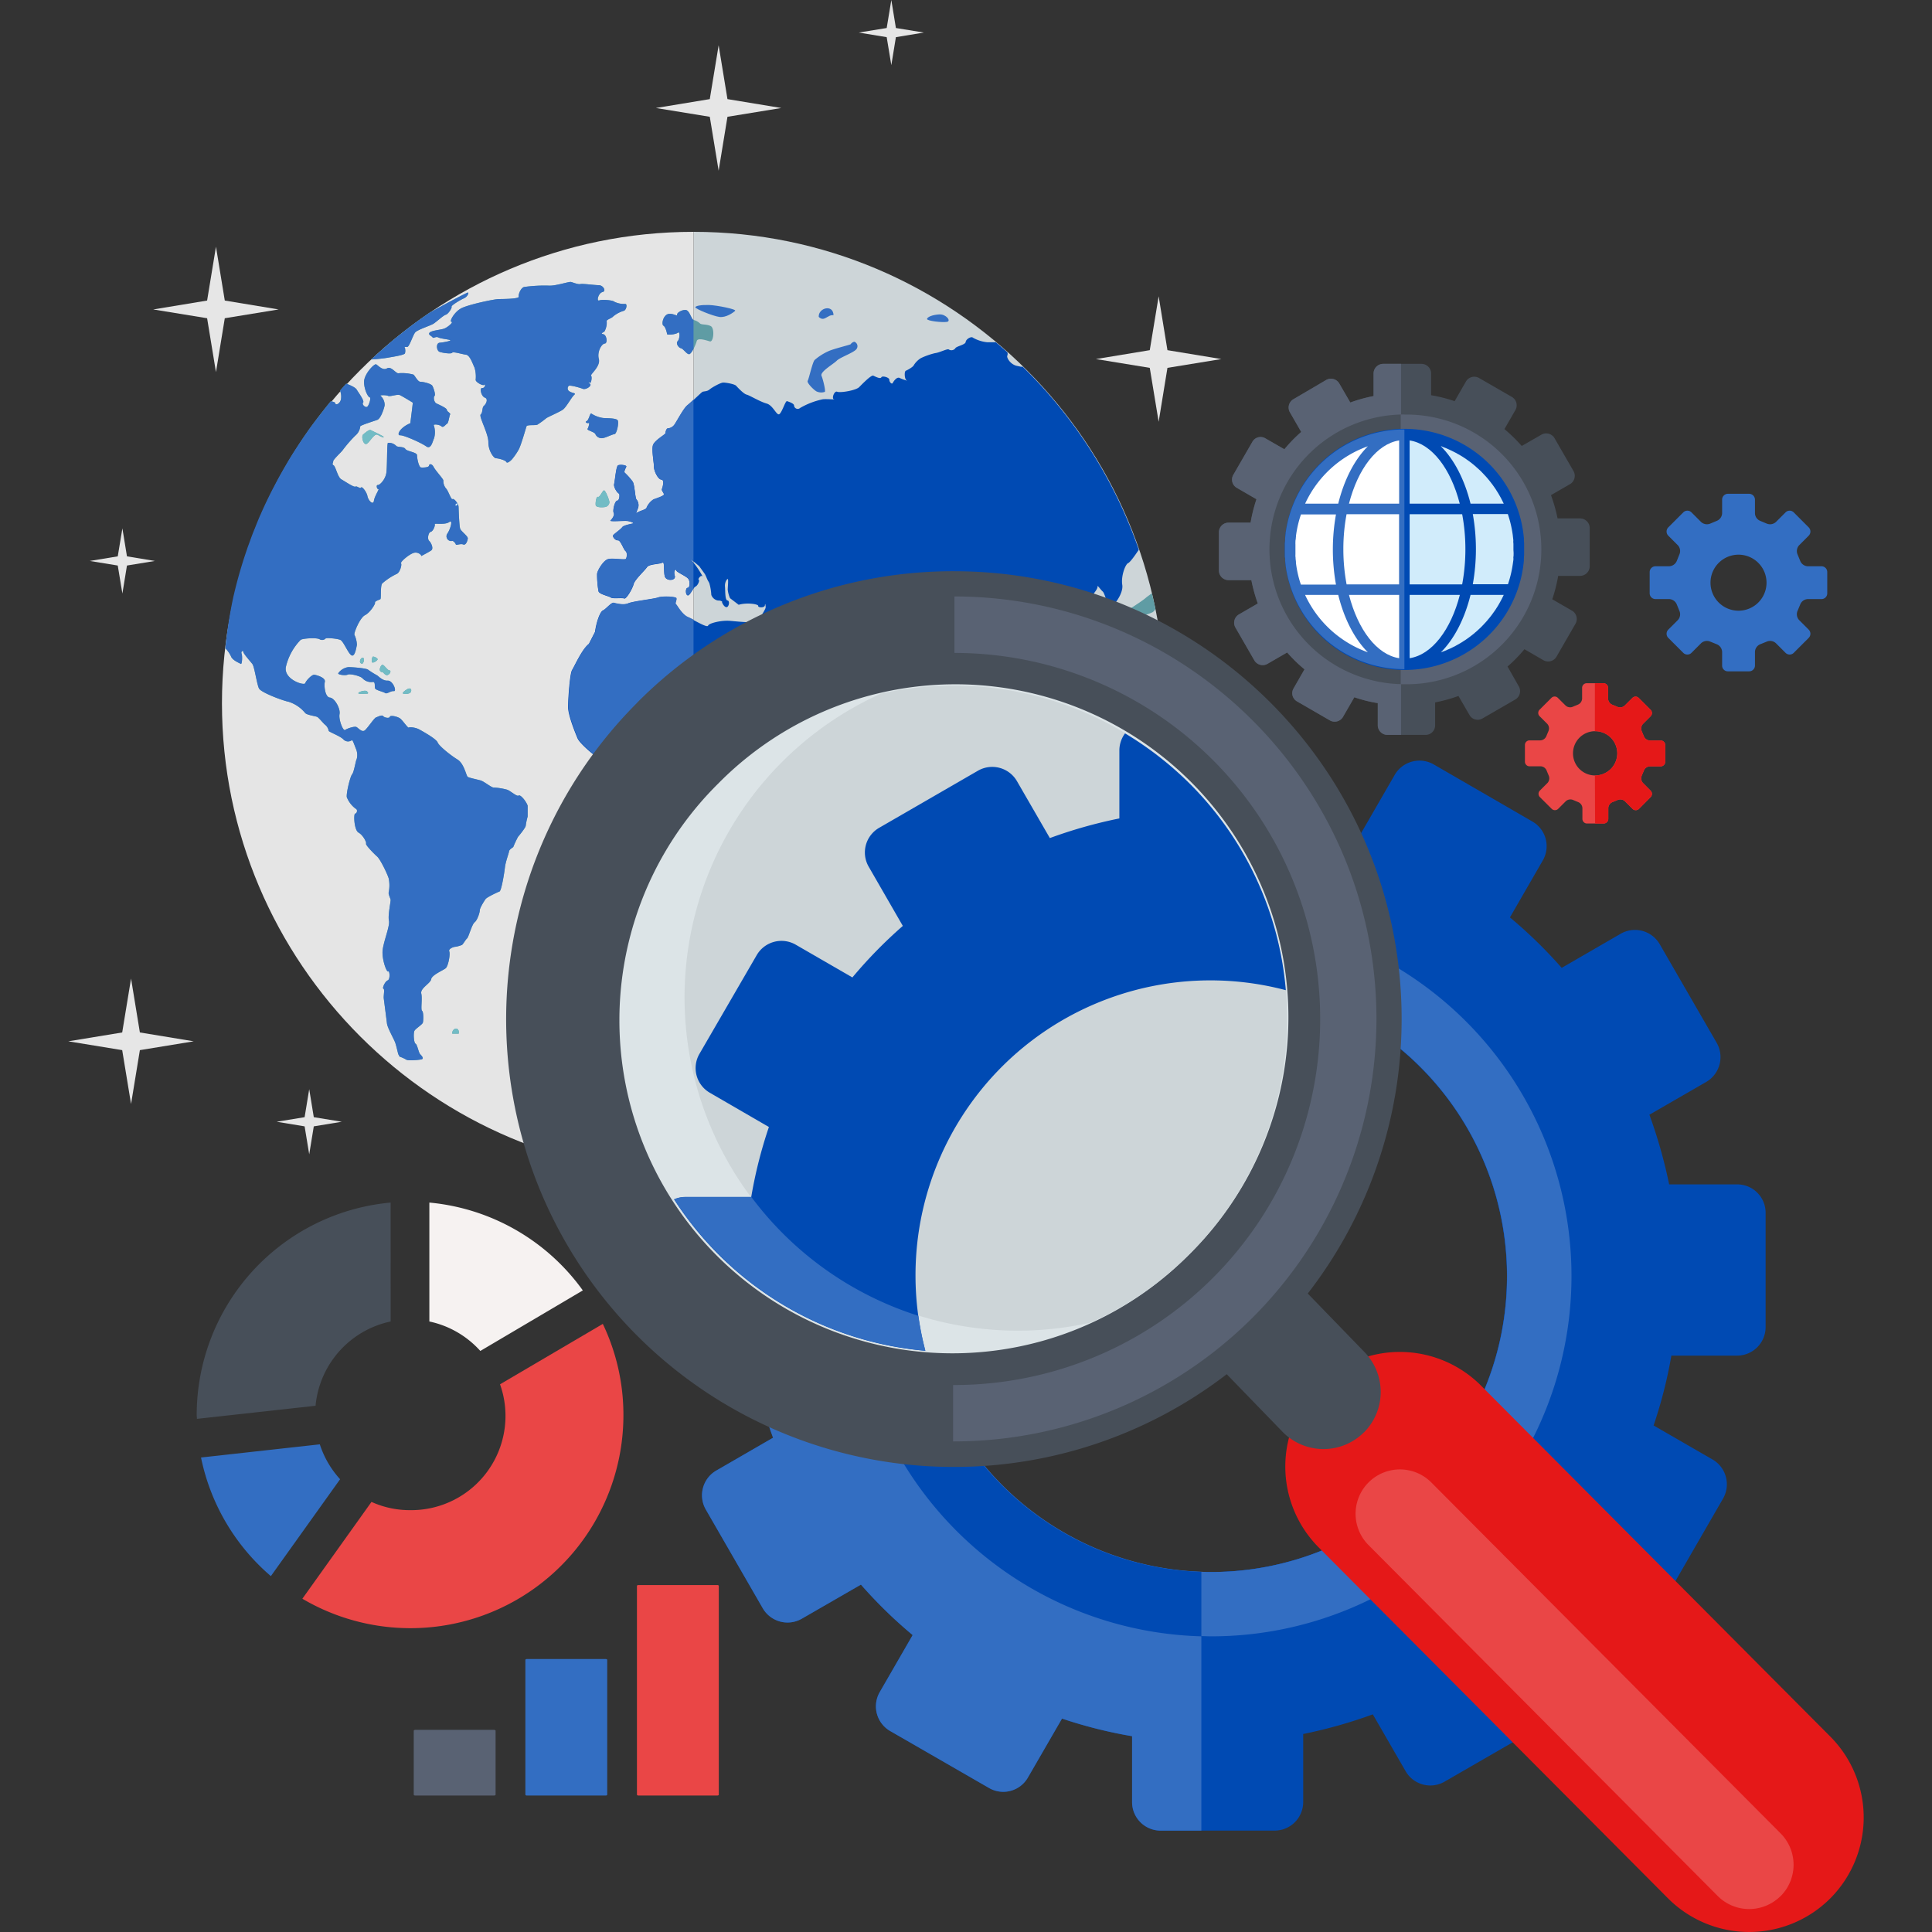 <svg xmlns="http://www.w3.org/2000/svg" viewBox="0 0 600 600"><rect x="0" y="0" width="600" height="600" fill="#333333" stroke="none"/><defs><style>.cls-1{fill:#cdd5d8;}.cls-2{fill:#e5e5e5;}.cls-3{fill:#5f9ca4;}.cls-4{fill:#004ab3;}.cls-5{fill:#336ec2;}.cls-6{fill:#72bcc5;}.cls-7{fill:#d1ecfb;}.cls-8{fill:#e6e6e6;}.cls-9{fill:#e51818;}.cls-10{fill:#ea4646;}.cls-11{fill:#474f59;}.cls-12{fill:#dce4e7;}.cls-13{fill:#596273;}.cls-14{fill:#fff;}.cls-15{fill:#f6f2f1;}</style></defs><g id="_04" data-name="04"><path class="cls-1" d="M215.38,364.84c80.72,0,146.4-65.68,146.4-146.43S296.1,72,215.38,72"/><path class="cls-2" d="M215.38,72c-80.74,0-146.45,65.7-146.45,146.4s65.71,146.43,146.45,146.43"/><path class="cls-3" d="M355.44,258.23c-1.93,0-4.44.95-4.46,1.6s-2.71,1.86-3.59,2.22-2.57,3.07-3,3.95-2.53.64-3.34,1-2.44,1.69-2.47,2.48-.45.72-1-.2l-1.06,1.11-1.25,1.39c-.72,2.26-3.09,5.09-3.92,5.34s-.95,4.17-.95,5.76a7.46,7.46,0,0,0,1.38,4.38l.15,1.26.3,2.51a4.5,4.5,0,0,0,1.46,4c.41.34,4.05-.66,5.43-1a7.18,7.18,0,0,0,2-.79,145.16,145.16,0,0,0,15.09-35A3.64,3.64,0,0,0,355.44,258.23Z"/><path class="cls-3" d="M113.68,262c-.2.42,2.42,3.1,3.44,4s3.15,5.34,3.59,6.78a10.75,10.75,0,0,1,0,4.36c-.14.55.5,1.77.6,2.26s-.9,4.83-.52,6.55-2,7.16-2,9.83,1.27,6.18,1.76,5.91.68,2.47-.15,2.78-1.77,2.46-1.32,2.58,0,2.21.1,3,.83,6.44,1,7.82,2.14,4.77,2.55,5.92.84,3.34,1,3.66a5.18,5.18,0,0,0,.39.7,12,12,0,0,1,2.08.95c.49.36,3.61.11,4.63-.09s.1-1.15-.37-1.65-.87-3-1.41-3.23-.75-3.41-.29-4.09,2.34-1.83,2.55-2.42.26-3.32-.23-3.7.14-3.71-.25-5.36,2.87-3.16,3.08-4.47,3.7-2.73,4.5-3.39,1.48-4.4,1.12-5.21,1.29-1.47,2-1.47a10,10,0,0,0,1.88-.54c.27,0,1.18-1.68,1.65-2.06s1.48-4.34,2.34-5,1.61-3.05,1.61-3.75,1.33-2.8,1.77-3.43,3.73-2.15,4.33-2.37,1.47-5.52,1.69-7.42,1.22-4.44,1.29-5.05,1.12-1.15,1.31-1.36a31.84,31.84,0,0,1,1.49-3.18c.5-.55,2.33-2.85,2.37-3.37a20.78,20.78,0,0,1,.61-2.93v-1.29l0-2.06c-.58-1.6-2.34-3.56-2.81-3.14s-2.47-1.4-3.5-1.8a19.58,19.58,0,0,0-4.3-.7c-.65,0-2.91-1.86-3.93-2.17s-3.59-.82-4.07-1.13-1.1-4.13-3.19-5.4-5.74-4.2-6.15-5.29-4.4-3.31-5.63-4-3.12-.86-3.34-.62-1.79-2.07-2.58-2.75-3.18-1.19-3.3-.61-1.69.3-2.07-.2-1.61.2-2.2.39-2.57,3.23-3.47,4-2-.68-2.62-1-2.89.45-3.53.9-2.06-3.23-1.73-4.92-1.51-5-3-5.13-1.86-3.59-1.57-4.9-2.58-2.1-3.28-2.19-2.51,1.74-2.81,2.62-6.79-1.2-6-5.09a17.77,17.77,0,0,1,4.58-8.37c.77-.48,4.94-.73,5.86-.2a1.52,1.52,0,0,0,1.91-.23c.15-.25,3.55,0,4.56.45s2.47,4.34,3.51,4.81,1.45-2.52,1.63-3.25a7.94,7.94,0,0,0-.77-3.14c-.25-.52,1.68-5.29,3.28-6.1s3.26-3.46,3.12-3.9,1.27-.86,1.63-1.05-.05-4,.58-4.88a19.29,19.29,0,0,1,4.55-3c.94-.38,1.65-2.82,1.32-3.25s2.43-2.78,3.88-3.25,2.69.83,2.33,1c.29-.15,2.28-1.19,3.14-1.76s0-2.43-.63-3-.25-2.62.51-2.8,1.44-2,1.23-2.37,3.19.29,4.49-.65.35,2.3-.6,3.61a1.48,1.48,0,0,0,1.31,2.28c.6-.25,1.25.7,1.36,1.06s1.44-.36,2.28,0,1.36-1.17,1.43-1.87-2.05-2.19-2.36-3-.47-5.83-.51-6.84-1.43-2.67-1.87-2.38-1.34-2.64-2-3.27a3.67,3.67,0,0,1-.85-2.51c0-.48-2.39-3-3-4.17s-1.41-1-1.46-.44-1.74.63-2.45.57-1.26-2.75-1.26-3.77-3.15-1.18-3.65-2-2.56-.43-2.88-1a3.22,3.22,0,0,0-2.5-.88c-.38.2-.19,7.5-.53,9.46s-2,3.68-2.63,3.64-.24,1.4.18,1.26-1.18,2.15-1.39,3.64-1.74-.07-2-1.43-1.71-3.18-2-2.7-1.29-.57-1.74-.28-3.25-1.62-4.38-2.26-1.76-4-2.4-4.35-.11-.73-.13-1.24,2.2-2.56,2.86-3.35a41.3,41.3,0,0,1,4-4.63,4.24,4.24,0,0,0,1.54-2.83c-.17-.31,4.11-1.64,5.27-2.05s2.16-3.63,2.32-4.56a3.84,3.84,0,0,0-1.26-2.91c-.55-.23,1.61-.33,2.32,0s2.92-.66,3.8-.18,2.62,1.49,3.89,2.3l-.28,2.37-.5,4c-3.38,1.41-4.33,3.82-3.17,3.75s6.57,2.35,8.1,3.44,2-1.59,2.43-2.47a6.66,6.66,0,0,0-.05-4c-.37-.52,1.75-.34,2.34.25s1.31-.59,1.76-.81.69-2.4.94-2.85-1-.9-1-1.45-2.46-1.62-3.24-2-1-2-.59-2.33-.28-2.41-.66-3.12-2.9-1.28-3.74-1.28-1.72-2-2.2-2.24a13.47,13.47,0,0,0-4.54-.41c-.8.25-2.27-2.3-3.62-1.51s-2.76-.91-3.36-1.24-3.79,3.07-3.77,5.46,1.24,4.7,1.74,4.77-.11,2.23-.66,2.84-1.89-.65-1.38-1.19-1.38-3-2-4.07c-.46-.72-2.11-1.38-3.22-1.83-.66.7-1.3,1.43-1.93,2.17a5.08,5.08,0,0,1,.25,2.85c-.46,1.46-1.68,1.69-1.76,1.06,0-.29-.64-.5-1.38-.59A145.75,145.75,0,0,0,70,201.34a9.4,9.4,0,0,1,1.71,2.43c.41,1.29,2.63,2.13,3.06,2.4s.55-2.46.26-3.17.54-1.13.52-.6,2.11,2.91,2.8,3.77,1.43,6.43,2.1,7.66,7.11,3.68,9.18,4.11a11,11,0,0,1,5.1,3.43c.41.66,3.16,1,3.75,1.26s2,2.15,2.6,2.54a3.25,3.25,0,0,1,1,1.8c0,.3,3.66,1.67,4.54,2.64a2,2,0,0,0,2.6.3c.29-.41,1,1.94,1.38,2.76a5,5,0,0,1,.17,3.11c-.29.31-.81,4-1.42,4.69s-1.89,6.06-1.64,7.12a8.34,8.34,0,0,0,2.73,3.55c.74.31.42,1.44-.14,1.54s-.32,5.14,1.05,5.89S113.89,261.57,113.68,262Z"/><path class="cls-3" d="M130.92,172.78h0S130.87,172.81,130.92,172.78Z"/><path class="cls-3" d="M120.91,111c1.75-.29,4.66-.78,4.85-1.26a2.93,2.93,0,0,0-.15-2c.29,0,.61,0,.86,0,.65,0,1.76-3.64,2.46-4.49s4.72-2.11,5.67-2.7,3.05-2.59,3.84-2.81,2-2.13,1.8-2.49,2.71-2.12,3.83-2.6,1.64-1.76,1.23-1.8c-.25,0-6.38,3.16-12,6.34a150,150,0,0,0-18,14.45C117.06,111.55,119.76,111.24,120.91,111Z"/><path class="cls-4" d="M226.81,293.26c1.86-1.1,5.05-5.8,6.1-6.79s1.8-4.55,2-5.33a5.24,5.24,0,0,1,2.38-2.22c.61-.16,2.5-8.06,4.16-9.78s3.64-10.07,3.42-13.08,1.07-8.72,1.48-10.1a13,13,0,0,1,3.12-4.3,96,96,0,0,0,6-8.61c1.29-2.12,2.51-6.83,2.27-7.91s-3.06-1.87-3.58-1.33-3.15,1-4,1-2.79-4.51-4-5.44-2.29-6.12-3-7.09-2.62-3.46-3.21-4.05-.72-3.29-.86-4,1.17.48,1.4,1.58,3.32,5.49,4.29,7,3.48,6.21,4.12,7.7,6.27.73,8.1-.13,4.11-2.33,4.19-2.83,3-1.85,3.81-2.5,1.52-4,2.06-4.56-.44-3.8-1-4.75-3.52-1.73-4.12-1.35-1.85-2.17-2.31-3.1-2.67-2.08-2.91-2.73.61-1.65,1-1.88,4.46,2.67,5.65,4.11a30.56,30.56,0,0,1,2.76,4.54c.2.46,3.48.7,4.2.17a1.13,1.13,0,0,1,1.83.29l1-.16,3.57-.57c1.68,1.83,2.18,3.42,2.13,3.77a3.43,3.43,0,0,0,1.72,2c.69.19,1.19,2.51,1.41,3.08s2.25,4.09,2.66,5.55a35.9,35.9,0,0,0,2.56,5.1,12,12,0,0,1,.77,3.6,2.63,2.63,0,0,0,2.11,1.76c.8-.06,2.44-5.17,2.82-7.07s1.69-3.48,2.06-3.48.67-1.06.67-1.47,2.08-.36,2.26-.88.8-3.9,1.53-4.4a28.3,28.3,0,0,1,4.27-2.54c.91-.33,3.26,1.7,3.79,2.65a8.41,8.41,0,0,1,.79,3.72c-.2.39,1.23,2.47,2.5,2.45s1.63,1.58,1.64,2.16,1.72,2.24,2.05,3a6.18,6.18,0,0,1,0,3.23,12,12,0,0,0,.17,3.91c.23.74,4.08,4.63,5.52,5.8s2.11-2.39,1.37-3.52-3.23-3.71-3.82-4.47-.7-3.89-.48-4.77,2.2.48,3,1.11a6.14,6.14,0,0,1,1.93,2.51c0,.44,5.17-2.43,5.36-5.56s1.88-6.64,2.05-7.48-.5-2-.94-2,.77-2.39,2.22-2.34,4.91-3.84,5.74-5.36a11.82,11.82,0,0,1,2.66-3,28,28,0,0,0,1.55-5.31c.21-1.51-.85-3.87-1-4.63a15,15,0,0,0-1.7-3.12,6.83,6.83,0,0,1-.41-3.07c.19-.38,1.47-.81,1.63-1.15s1.63-1.94,1.52-2.65.92.91,1.61,1.5,1.42,4.31,2.25,4.72,4.27-4,3.83-6.78,1-6.44,1.82-6.75c.63-.25,2.23-2.53,3.32-4.16a146.57,146.57,0,0,0-36.05-56.83,4.7,4.7,0,0,1-.55,0l-1.27-.27c-2.09-.45-3.31-2.69-2.95-3.21a1.57,1.57,0,0,0,0-1q-1.77-1.59-3.59-3.12c-1,0-2,0-2.65,0a11.2,11.2,0,0,1-4.46-1.42c-.5-.5-2.15.42-2.25,1.33s-3,1.33-3.24,2a1.52,1.52,0,0,1-2,.34c-.3-.38-2.95,1-4.27,1.13a22,22,0,0,0-4.38,1.54,6.71,6.71,0,0,0-2.21,2.19c-.22.56-1.93,1.51-2.48,1.73s-.43,2.7.26,3-1.29-.3-2.17-.75-1.88,1-2.16,1.55-1.09-.29-1.06-1-2.18-1.34-2.48-.75-1.84-.2-2.48-.51-3.38,2.52-4.41,3.56-5.91,1.83-6.82,1.43-1.82,2.18-1,2.34-2-.14-3.49,0a23.84,23.84,0,0,0-7,2.68,1.14,1.14,0,0,1-1.91-.76c0-.62-1.68-1.18-2.18-1.34s-1.48,3.3-2.34,4-1.93-2.69-4-3.26-5.29-2.55-6.21-2.77-2.74-2.18-3.25-2.74-3.17-1-4-1-3.59,1.55-4.31,2.18-1.84.5-2.2.73-3.45,3.23-4.64,4.18-3.29,5-4,6a2.79,2.79,0,0,1-2.08,1.18c-.4,0-.73,1.11-.73,1.51s-3.53,2.24-3.9,3.84.35,5.29.35,6.6,1.29,3.91,2.29,3.93.47,2.23.21,2.85.63,1.26.58,1.78-2.49,1.24-3.24,1.55a5.79,5.79,0,0,0-2.16,2.62c-.13.57-2.49,1-3.27,1.72.2-.54.46-1.28.66-1.72a2.85,2.85,0,0,0-.53-2.66c-.38-.31-.54-4.56-1.15-5.49a20.35,20.35,0,0,0-2.45-2.76c-.38-.29.25-1.41.46-1.89s-2-.75-2.58-.38-.91,4.55-1.18,5.71,1.1,2.91,1.45,3,.26,2.16-.5,2.23-1.48,3.09-1.09,3.79-.56,2-1,2.36,3,.13,4.53.11,2.77.65,2.61.77-3,.53-3.49,1.21-2.42,2-2.79,2.46.63,1.68,1.45,1.61,1.73,2.83,2.36,3.34.4,2,.13,2.42-4.11-.29-5.54.09-3.29,3.41-3.42,4.56a28.88,28.88,0,0,0,.44,5.4c.18.92,3.2,1.49,3.82,1.94s3.53,0,4.14.3,2.55-2.94,2.93-4.43,3.48-4.25,4.14-5.28,4-.91,4.78-1.43.36,2.53.75,4.2,3.59,1.47,3.11-.11.33-2.26.46-1.67,3.21,1.8,3.79,2.68.41,2.78-.27,2.76-.72,2.08,0,2.31,1.68-2.38,2.45-2.74,1.39-2,1-2.12.65-1.56,1.1-1.09-1.64-3.14-2.95-4.44-.39-.73,2,1.3l1.69,2.35c.32.43.76,1.72,1.05,2.19l.39.7a16.3,16.3,0,0,1,.63,3.69,2.68,2.68,0,0,0,2.12,1.76c.8-.07,1.41.38,1.24.41s.54,1.6,1.33,1.64,1.14-2,.34-2.08-.67-3-.78-4.31.58-2.35.85-2.35,0,2.67,0,3.27a9,9,0,0,0,.72,2.68l.82.63,1.86,1.42c2.66-.79,6.21-.18,6.07.36s2,.68,2.08-.21.23,0,.23.64-1.74,3-2,4.06-6.42.37-9.07.14-6.51.7-6.81,1.49-4.4-1.81-6.28-2.6-3.37-3.68-3.75-4,.32-1.31.13-1.87-4.48-.69-5.71-.23-7.71,1.15-9.23,1.81-3.83,0-4.55-.16-2.43,2-3.28,2.35-2,3.36-2.45,6.64l-1.18,2.3-.74,1.45c-2.14,1.62-4.5,7-5.2,8.1s-1.24,8.88-1.24,11.5,2.29,8.16,2.93,9.69,4.6,4.9,5.92,5.74,5.6.88,7,.88a4.26,4.26,0,0,0,3.54-3L198,233l.94.08c.05,1.16,3.1,2.08,3.85,2.49s2.73.09,3.34-.07,1.27,5.19.83,6.76,1,7,1.49,8.64,2.31,6.13,2.5,7.75-1.09,7-1.29,8.84,2.32,7.11,3,8.91a30.13,30.13,0,0,1,1.21,6.6c0,.9,2.79,6.33,3.42,8.56S224.92,294.37,226.81,293.26Z"/><path class="cls-3" d="M347.5,226.79c.19.41,1.94-1,3-1.15s1.72-3,.89-3.21-1.86-2.39-2.46-2.64-1.76.92-1.71,1.78-1.91,1.23-2.3,1.92-.34,1.22.07,1.16S347.33,226.41,347.5,226.79Z"/><path class="cls-3" d="M345.35,242.17c.52-.18-.06-3-1.15-3.23s-4.15,3.69-3.57,5.94,1.22,2.13,1.54,1.63,2.12.31,2.65.5.53-.36,0-1.2S344.82,242.38,345.35,242.17Z"/><path class="cls-3" d="M339.36,239.44c.12-1,.32-4.11.48-4.72s-1.69-2.44-2.62-2.76-3.86,6.08-6,7.23-2.88,5-2.33,5.94,5,1.35,5.75,2.06,1.64-.12,2.09-.23.34-.41.15-.52,1.56-1.94,1.8-3.1S339.23,240.43,339.36,239.44Z"/><path class="cls-3" d="M327.33,250.12c-1.66-.66-3.62.34-3.76,1s6.38,1.7,8.56,2.29,3.52.79,3,.4S329,250.73,327.33,250.12Z"/><path class="cls-3" d="M340.61,207.53c.54-.75-.72-4.19-1.36-3.4s-.17,2.76,0,3.46S340.09,208.24,340.61,207.53Z"/><path class="cls-3" d="M344.57,214.86c.38-.88-.47-1.85-1.9-2.16s-1.2,4-.58,4.51S344.18,215.74,344.57,214.86Z"/><path class="cls-3" d="M351.94,241.27c1.7,1.17,5.47.63,5.59-1.65C355.85,238.52,351.79,238.69,351.94,241.27Z"/><path class="cls-3" d="M351,189a2.34,2.34,0,0,0-.87,2.26,1.37,1.37,0,0,0-.29,0c-.56,0-.64,2.24,0,2.62s2-1.74,2.75-2.26a4.06,4.06,0,0,1,2.48-.63c.22.16,1.54-.25,2.92-.88a2.61,2.61,0,0,0,.83-1c-.32-1.64-.72-3.25-1.1-4.85-.72.52-1.51,1.08-1.88,1.4C355.11,186.34,352,188.39,351,189Z"/><path class="cls-3" d="M312.32,234h0C312.05,233.77,312,233.74,312.32,234Z"/><path class="cls-3" d="M322.87,243.8a17.74,17.74,0,0,0-4.51-5.22l-.72-1.17-.75-1.27c-.69-1.4-2.79-2.48-3-2.92s-.85,1.23-1.57.75c.38.27,1.17.84,2.27,1.61,2,1.39,5.76,10.93,6.61,11.61S323.48,245.18,322.87,243.8Z"/><path class="cls-3" d="M292.64,228.4c-.53,1,2.8,3.36,3.07,2.84s-.43-3.18-1-3.77S293.18,227.31,292.64,228.4Z"/><path class="cls-3" d="M248.41,279.32c.13,1.13,2.42,2,3.09,1.86s2.54-3.62,2.8-4.61a23.75,23.75,0,0,0,.46-3.62,3.41,3.41,0,0,1,.57-1.78,6.08,6.08,0,0,0,.94-2.57c.25-1.31-1.39-7.32-1.44-8.36s-1.22.54-1.52,1.6-3.32,3.26-4,4.16-1.4,4-1.15,4.52a6.74,6.74,0,0,1-.55,3.2C247.33,274.29,248.29,278.19,248.41,279.32Z"/><path class="cls-3" d="M140.45,321h2C142.84,318.76,140.35,319.13,140.45,321Z"/><path class="cls-3" d="M194.11,94.39a6.72,6.72,0,0,1-3.4-.73c-.38-.4-3.64-.74-4.59-.36s-.3-2.3,1-2.6.2-2.14-1.19-2.14-4.86-.52-5.67-.34-2.4-.56-3-.66-4.72,1.25-6.67,1.15a45.3,45.3,0,0,0-7.83.42c-1,.27-1.82,2.3-1.65,3s-4.67.73-6.18.75-9.59,1.74-11.72,2.89-3.73,4.11-3,4.17-1.18,1.74-2.31,2.13-3.82.56-4.46,1.22.67,1.06.92,1.49,1-.39,1.74,0,3,.59,3.67.82-2,.74-3.22.84-1,2.5,0,2.84,3.61.7,3.88.27,3.07.45,4.33.61,2.23,3.32,2.62,4a9.76,9.76,0,0,1,.36,3.79c-.07.7,2.25,2,2.68,1.54s.29,1.08-.64,1-.33,2.6.81,3,.37,2-.28,2.53-.31,2.1-1,2.67,2.39,5.9,2.37,8.63,1.7,5,2.35,5,2.93.56,3.22,1.15,1.39-.4,1.81-.88a20,20,0,0,0,2-2.91c.7-1.16,2.26-6.67,2.46-7.27s2.8-.21,3.39-.53a28.22,28.22,0,0,0,2.75-2c.48-.38,4.16-1.94,5.18-2.68s2.68-3.84,3.46-4.53-.4-.47-1.39-1.1a1.06,1.06,0,0,1-.25-1.74c.28-.29,3.24.5,4.28.91s3-1,2.23-1.57-.36-.53,0-.29.74-1.8.36-2.19,3-2.87,2.4-5.21.94-4.77,1.85-4.8.65-2.64-.45-2.89-.08-.47.35-.86a5.58,5.58,0,0,0,.69-3.15c-.25-.46,1.66-1,2-1.5a9.29,9.29,0,0,1,3.3-1.76C194.52,96.35,195,94.3,194.11,94.39Z"/><path class="cls-3" d="M213.19,96.33c-1.05-.36-3.15.79-2.9,1.45s-1.72-.84-3.1-.14-1.78,3.18-1.15,3.5,1.11,2.26,1.13,2.62,2.69.12,3.38-.45.59,2-.09,2.64.27,2.06,1,2.19S213.22,110,214,110s2.09-3,2.38-4.09,2.86-.25,4.05.11,1.58-4.07.31-4.74-2.84-.34-3.36-.84a4.46,4.46,0,0,0-2-1.08C214.78,99.29,214.21,96.67,213.19,96.33Z"/><path class="cls-5" d="M223.41,98.43c2.07.29,4.39-1.4,4.89-1.9s-5.73-1.74-8.1-1.81-4.28.25-4.25.73S221.34,98.14,223.41,98.43Z"/><path class="cls-3" d="M185.72,154.31c-.54-.22-.84,1.83-.72,2.57s2,.73,2.83.59a1.6,1.6,0,0,0,1.43-1.47c0-.67-1.2-3.7-1.66-3.7S186.26,154.53,185.72,154.31Z"/><path class="cls-3" d="M191.84,130.55c-.41-.75-3.67-.66-4.46-.73a8.9,8.9,0,0,1-3.67-1.35c-.45-.52-.79,2-1.54,2.32s.36.82.67.55,0,1.29-.36,1.81,2.15.92,2.44,1.71a2.12,2.12,0,0,0,2.28,1.2c1-.16,2.94-1.17,3.64-1.24S192.27,131.29,191.84,130.55Z"/><path class="cls-5" d="M259.88,112c1.12-1.1,5.7-2.61,6.22-3.77a1.46,1.46,0,0,0-.78-2.1,1.83,1.83,0,0,0-1.14.77c-.1.18-5.37,1.42-7,2.21a17.72,17.72,0,0,0-4.17,2.67c-.69.67-1.79,5.87-2.17,6.46s1.73,2.7,2.68,3.29a3.48,3.48,0,0,0,2.61.18c.37-.11-.48-3.75-1-5S258.78,113.11,259.88,112Z"/><path class="cls-5" d="M254.26,98.41c1.74,1.72,2.69-.77,4.59-.52C258.81,94.39,254.1,95.58,254.26,98.41Z"/><path class="cls-5" d="M287.89,99.06c0,.63,4.79,1.15,6.2.9s-.28-2.43-2.36-2.32S288,98.41,287.89,99.06Z"/><path class="cls-3" d="M112.72,135c-.5.45-.06,2.82.89,2.9s2.53-3.58,3.71-2.85,2,1,1.81.63-3.6-1.85-4-2.12S113.24,134.48,112.72,135Z"/><path class="cls-3" d="M125.1,215.27c0,.39,2.12.34,2.45-.31s.16-1.15-.42-1.15S125.1,214.86,125.1,215.27Z"/><path class="cls-3" d="M115.71,211.8c1-.19.53,1.44.78,2s2.65,1.06,3.14,1.44,1.73-.72,2.7-.61-.31-3.34-1.94-3.25-2.91-1.47-3.3-1.65a27.58,27.58,0,0,1-2.8-1.76c-.53-.43-4.66-.79-6.07-.79a4.59,4.59,0,0,0-3.17,1.89c-.22.48,2.24.8,2.93.44s4,.4,4.64,1.19A3.68,3.68,0,0,0,115.71,211.8Z"/><path class="cls-3" d="M111.29,215.27c0,.39,2.13.14,2.64.16s.5-.34,0-.77S111.29,214.86,111.29,215.27Z"/><path class="cls-3" d="M112.79,204.32c-.56-.23-1,.63-1,1.05a.7.7,0,0,0,.66.75C112.85,206.12,113.35,204.55,112.79,204.32Z"/><path class="cls-3" d="M117.27,204.66a2.16,2.16,0,0,0-1.37-.75c-.29,0-.48.7-.43,1.56S117.44,205.06,117.27,204.66Z"/><path class="cls-3" d="M120.47,209.6c.87-.4,1-1.44.47-1.4s-1.46-1.47-2-1.7-1,.94-1,1.43.32.83.7.75S119.6,210,120.47,209.6Z"/><path class="cls-3" d="M358.34,243.05c-.44.23-2.6.48-2.87.07s-.72.86-1.17,1.06-.21,1.36.47,1c.49-.25,2.52.88,4.17,1.91.33-1.62.62-3.27.89-4.92C359.23,242.46,358.63,242.9,358.34,243.05Z"/><path class="cls-5" d="M113.68,262c-.2.42,2.42,3.1,3.44,4s3.15,5.34,3.59,6.78a10.75,10.75,0,0,1,0,4.36c-.14.55.5,1.77.6,2.26s-.9,4.83-.52,6.55-2,7.16-2,9.83,1.27,6.18,1.76,5.91.68,2.47-.15,2.78-1.77,2.46-1.32,2.58,0,2.21.1,3,.83,6.44,1,7.82,2.14,4.77,2.55,5.92.84,3.34,1,3.66a5.18,5.18,0,0,0,.39.7,12,12,0,0,1,2.08.95c.49.36,3.61.11,4.63-.09s.1-1.15-.37-1.65-.87-3-1.41-3.23-.75-3.41-.29-4.09,2.34-1.83,2.55-2.42.26-3.32-.23-3.7.14-3.71-.25-5.36,2.87-3.16,3.08-4.47,3.7-2.73,4.5-3.39,1.48-4.4,1.12-5.21,1.29-1.47,2-1.47a10,10,0,0,0,1.88-.54c.27,0,1.18-1.68,1.65-2.06s1.48-4.34,2.34-5,1.61-3.05,1.61-3.75,1.33-2.8,1.77-3.43,3.73-2.15,4.33-2.37,1.47-5.52,1.69-7.42,1.22-4.44,1.29-5.05,1.12-1.15,1.31-1.36a31.84,31.84,0,0,1,1.49-3.18c.5-.55,2.33-2.85,2.37-3.37a20.78,20.78,0,0,1,.61-2.93v-1.29l0-2.06c-.58-1.6-2.34-3.56-2.81-3.14s-2.47-1.4-3.5-1.8a19.58,19.58,0,0,0-4.3-.7c-.65,0-2.91-1.86-3.93-2.17s-3.59-.82-4.07-1.13-1.1-4.13-3.19-5.4-5.74-4.2-6.15-5.29-4.4-3.31-5.63-4-3.12-.86-3.34-.62-1.79-2.07-2.58-2.75-3.18-1.19-3.3-.61-1.69.3-2.07-.2-1.61.2-2.2.39-2.57,3.23-3.47,4-2-.68-2.62-1-2.89.45-3.53.9-2.06-3.23-1.73-4.92-1.51-5-3-5.13-1.86-3.59-1.57-4.9-2.58-2.1-3.28-2.19-2.51,1.74-2.81,2.62-6.79-1.2-6-5.09a17.77,17.77,0,0,1,4.58-8.37c.77-.48,4.94-.73,5.86-.2a1.52,1.52,0,0,0,1.91-.23c.15-.25,3.55,0,4.56.45s2.47,4.34,3.51,4.81,1.45-2.52,1.63-3.25a7.94,7.94,0,0,0-.77-3.14c-.25-.52,1.68-5.29,3.28-6.1s3.26-3.46,3.12-3.9,1.27-.86,1.63-1.05-.05-4,.58-4.88a19.29,19.29,0,0,1,4.55-3c.94-.38,1.65-2.82,1.32-3.25s2.43-2.78,3.88-3.25,2.69.83,2.33,1c.29-.15,2.28-1.19,3.14-1.76s0-2.43-.63-3-.25-2.62.51-2.8,1.44-2,1.23-2.37,3.19.29,4.49-.65.35,2.3-.6,3.61a1.48,1.48,0,0,0,1.31,2.28c.6-.25,1.25.7,1.36,1.06s1.44-.36,2.28,0,1.36-1.17,1.43-1.87-2.05-2.19-2.36-3-.47-5.83-.51-6.84-1.43-2.67-1.87-2.38-1.34-2.64-2-3.27a3.67,3.67,0,0,1-.85-2.51c0-.48-2.39-3-3-4.17s-1.41-1-1.46-.44-1.74.63-2.45.57-1.26-2.75-1.26-3.77-3.15-1.18-3.65-2-2.56-.43-2.88-1a3.22,3.22,0,0,0-2.5-.88c-.38.2-.19,7.5-.53,9.46s-2,3.68-2.63,3.64-.24,1.4.18,1.26-1.18,2.15-1.39,3.64-1.74-.07-2-1.43-1.71-3.18-2-2.7-1.29-.57-1.74-.28-3.25-1.62-4.38-2.26-1.76-4-2.4-4.35-.11-.73-.13-1.24,2.2-2.56,2.86-3.35a41.3,41.3,0,0,1,4-4.63,4.24,4.24,0,0,0,1.54-2.83c-.17-.31,4.11-1.64,5.27-2.05s2.16-3.63,2.32-4.56a3.84,3.84,0,0,0-1.26-2.91c-.55-.23,1.61-.33,2.32,0s2.92-.66,3.8-.18,2.62,1.49,3.89,2.3l-.28,2.37-.5,4c-3.38,1.41-4.33,3.82-3.17,3.75s6.57,2.35,8.1,3.44,2-1.59,2.43-2.47a6.66,6.66,0,0,0-.05-4c-.37-.52,1.75-.34,2.34.25s1.31-.59,1.76-.81.69-2.4.94-2.85-1-.9-1-1.45-2.46-1.62-3.24-2-1-2-.59-2.33-.28-2.41-.66-3.12-2.9-1.28-3.74-1.28-1.72-2-2.2-2.24a13.47,13.47,0,0,0-4.54-.41c-.8.25-2.27-2.3-3.62-1.51s-2.76-.91-3.36-1.24-3.79,3.07-3.77,5.46,1.24,4.7,1.74,4.77-.11,2.23-.66,2.84-1.89-.65-1.38-1.19-1.38-3-2-4.07c-.46-.72-2.11-1.38-3.22-1.83-.66.7-1.3,1.43-1.93,2.17a5.08,5.08,0,0,1,.25,2.85c-.46,1.46-1.68,1.69-1.76,1.06,0-.29-.64-.5-1.38-.59-.65.77-1.28,1.6-1.92,2.4s-1.27,1.6-1.88,2.41-1.34,1.72-2,2.6-1.16,1.58-1.72,2.4c-.83,1.19-1.65,2.39-2.43,3.59s-1.55,2.34-2.26,3.52c-.64,1-1.24,2.05-1.85,3.09-.42.7-.83,1.43-1.23,2.15-.61,1.06-1.21,2.17-1.78,3.25-.33.64-.66,1.27-1,1.9-1.32,2.58-2.59,5.22-3.74,7.88a1.27,1.27,0,0,1-.12.23c-.56,1.3-1.1,2.64-1.63,4-.21.49-.41,1-.62,1.51-.53,1.38-1,2.75-1.53,4.15-.09.23-.16.46-.24.71a141.75,141.75,0,0,0-4.14,14.27c-.09.34-.16.65-.23,1A144,144,0,0,0,70,201.22v.12a9.4,9.4,0,0,1,1.71,2.43c.41,1.29,2.63,2.13,3.06,2.4s.55-2.46.26-3.17.54-1.13.52-.6,2.11,2.91,2.8,3.77,1.43,6.43,2.1,7.66,7.11,3.68,9.18,4.11a11,11,0,0,1,5.1,3.43c.41.66,3.16,1,3.75,1.26s2,2.15,2.6,2.54a3.25,3.25,0,0,1,1,1.8c0,.3,3.66,1.67,4.54,2.64a2,2,0,0,0,2.6.3c.29-.41,1,1.94,1.38,2.76a5,5,0,0,1,.17,3.11c-.29.31-.81,4-1.42,4.69s-1.89,6.06-1.64,7.12a8.34,8.34,0,0,0,2.73,3.55c.74.31.42,1.44-.14,1.54s-.32,5.14,1.05,5.89S113.89,261.57,113.68,262Z"/><path class="cls-5" d="M120.91,111c1.75-.29,4.66-.78,4.85-1.26a2.93,2.93,0,0,0-.15-2c.29,0,.61,0,.86,0,.65,0,1.76-3.64,2.46-4.49s4.72-2.11,5.67-2.7,3.05-2.59,3.84-2.81,2-2.13,1.8-2.49,2.71-2.12,3.83-2.6,1.64-1.76,1.23-1.8c-.25,0-6.38,3.16-12,6.34a.45.45,0,0,1-.14.11c-1.6,1.09-3.19,2.22-4.75,3.37-1.07.79-2.09,1.6-3.14,2.42-.54.45-1.1.85-1.62,1.28-1.25,1-2.47,2-3.66,3.07l-.76.66c-1.33,1.15-2.64,2.35-3.94,3.54C117.06,111.55,119.76,111.24,120.91,111Z"/><path class="cls-5" d="M213.56,182.52c-.69,0-.72,2.08,0,2.31.51.15,1.18-1.18,1.8-2.06v-8.16l-.17-.17c-.86-.88-.74-.91.17-.23v-50.1c-.75.7-1.46,1.36-1.92,1.72-1.21,1-3.29,5-4,6a2.79,2.79,0,0,1-2.08,1.18c-.4,0-.73,1.11-.73,1.51s-3.53,2.24-3.9,3.84.35,5.29.35,6.6,1.29,3.91,2.29,3.93.47,2.23.21,2.85.63,1.26.58,1.78-2.49,1.24-3.24,1.55a5.79,5.79,0,0,0-2.16,2.62c-.13.57-2.49,1-3.27,1.72.2-.54.46-1.28.66-1.72a2.85,2.85,0,0,0-.53-2.66c-.38-.31-.54-4.56-1.15-5.49a20.35,20.35,0,0,0-2.45-2.76c-.38-.29.25-1.41.46-1.89s-2-.75-2.58-.38-.91,4.55-1.18,5.71,1.1,2.91,1.45,3,.26,2.16-.5,2.23-1.48,3.09-1.09,3.79-.56,2-1,2.36,3,.13,4.53.11,2.77.65,2.61.77-3,.53-3.49,1.21-2.42,2-2.79,2.46.63,1.68,1.45,1.61,1.73,2.83,2.36,3.34.4,2,.13,2.42-4.11-.29-5.54.09-3.29,3.41-3.42,4.56a28.88,28.88,0,0,0,.44,5.4c.18.92,3.2,1.49,3.82,1.94s3.53,0,4.14.3,2.55-2.94,2.93-4.43,3.48-4.25,4.14-5.28,4-.91,4.78-1.43.36,2.53.75,4.2,3.59,1.47,3.11-.11.33-2.26.46-1.67,3.21,1.8,3.79,2.68S214.24,182.54,213.56,182.52Z"/><path class="cls-5" d="M215.38,192.44c-.63-.34-1.21-.63-1.66-.82-1.9-.79-3.37-3.68-3.75-4s.32-1.31.13-1.87-4.48-.69-5.71-.23-7.71,1.15-9.23,1.81-3.83,0-4.55-.16-2.43,2-3.28,2.35-2,3.36-2.45,6.64l-1.18,2.3-.74,1.45c-2.14,1.62-4.5,7-5.2,8.1s-1.24,8.88-1.24,11.5,2.29,8.16,2.93,9.69,4.6,4.9,5.92,5.74,5.6.88,7,.88a4.26,4.26,0,0,0,3.54-3L198,233l.94.08c.05,1.16,3.1,2.08,3.85,2.49s2.73.09,3.34-.07,1.27,5.19.83,6.76,1,7,1.49,8.64,2.31,6.13,2.5,7.75-1.09,7-1.29,8.84,2.32,7.11,3,8.91a30.13,30.13,0,0,1,1.21,6.6,20.83,20.83,0,0,0,1.51,3.86Z"/><path class="cls-6" d="M140.45,321h2C142.84,318.76,140.35,319.13,140.45,321Z"/><path class="cls-5" d="M181,120.75c1,.4,3-1,2.23-1.57s-.36-.53,0-.29.74-1.8.36-2.19,3-2.87,2.4-5.21.94-4.77,1.85-4.8.65-2.64-.45-2.89-.08-.47.35-.86a5.58,5.58,0,0,0,.69-3.15c-.25-.46,1.66-1,2-1.5a9.29,9.29,0,0,1,3.3-1.76c.77-.18,1.2-2.23.36-2.14a6.72,6.72,0,0,1-3.4-.73c-.38-.4-3.64-.74-4.59-.36s-.3-2.3,1-2.6.2-2.14-1.19-2.14-4.86-.52-5.67-.34-2.4-.56-3-.66-4.72,1.25-6.67,1.15a45.3,45.3,0,0,0-7.83.42c-1,.27-1.82,2.3-1.65,3s-4.67.73-6.18.75-9.59,1.74-11.72,2.89-3.73,4.11-3,4.17-1.18,1.74-2.31,2.13-3.82.56-4.46,1.22.67,1.06.92,1.49,1-.39,1.74,0,3,.59,3.67.82-2,.74-3.22.84-1,2.5,0,2.84,3.61.7,3.88.27,3.07.45,4.33.61,2.23,3.32,2.62,4a9.76,9.76,0,0,1,.36,3.79c-.07.7,2.25,2,2.68,1.54s.29,1.08-.64,1-.33,2.6.81,3,.37,2-.28,2.53-.31,2.1-1,2.67,2.39,5.9,2.37,8.63,1.7,5,2.35,5,2.93.56,3.22,1.15,1.39-.4,1.81-.88a20,20,0,0,0,2-2.91c.7-1.16,2.26-6.67,2.46-7.27s2.8-.21,3.39-.53a28.22,28.22,0,0,0,2.75-2c.48-.38,4.16-1.94,5.18-2.68s2.68-3.84,3.46-4.53-.4-.47-1.39-1.1a1.06,1.06,0,0,1-.25-1.74C177,119.55,180,120.34,181,120.75Z"/><path class="cls-5" d="M213.19,96.33c-1.05-.36-3.15.79-2.9,1.45s-1.72-.84-3.1-.14-1.78,3.18-1.15,3.5,1.11,2.26,1.13,2.62,2.69.12,3.38-.45.59,2-.09,2.64.27,2.06,1,2.19S213.22,110,214,110c.38,0,.91-.8,1.38-1.68v-9h0C214.78,99.29,214.21,96.67,213.19,96.33Z"/><path class="cls-6" d="M187.83,157.47a1.6,1.6,0,0,0,1.43-1.47c0-.67-1.2-3.7-1.66-3.7s-1.34,2.23-1.88,2-.84,1.83-.72,2.57S187,157.61,187.83,157.47Z"/><path class="cls-5" d="M184.92,134.86a2.12,2.12,0,0,0,2.28,1.2c1-.16,2.94-1.17,3.64-1.24s1.43-3.53,1-4.27-3.67-.66-4.46-.73a8.9,8.9,0,0,1-3.67-1.35c-.45-.52-.79,2-1.54,2.32s.36.82.67.55,0,1.29-.36,1.81S184.63,134.07,184.92,134.86Z"/><path class="cls-6" d="M112.72,135c-.5.45-.06,2.82.89,2.9s2.53-3.58,3.71-2.85,2,1,1.81.63-3.6-1.85-4-2.12S113.24,134.48,112.72,135Z"/><path class="cls-6" d="M125.1,215.27c0,.39,2.12.34,2.45-.31s.16-1.15-.42-1.15S125.1,214.86,125.1,215.27Z"/><path class="cls-5" d="M115.71,211.8c1-.19.53,1.44.78,2s2.65,1.06,3.14,1.44,1.73-.72,2.7-.61-.31-3.34-1.94-3.25-2.91-1.47-3.3-1.65a27.58,27.58,0,0,1-2.8-1.76c-.53-.43-4.66-.79-6.07-.79a4.59,4.59,0,0,0-3.17,1.89c-.22.48,2.24.8,2.93.44s4,.4,4.64,1.19A3.68,3.68,0,0,0,115.71,211.8Z"/><path class="cls-6" d="M111.29,215.27c0,.39,2.13.14,2.64.16s.5-.34,0-.77S111.29,214.86,111.29,215.27Z"/><path class="cls-6" d="M112.79,204.32c-.56-.23-1,.63-1,1.05a.7.7,0,0,0,.66.75C112.85,206.12,113.35,204.55,112.79,204.32Z"/><path class="cls-6" d="M117.27,204.66a2.16,2.16,0,0,0-1.37-.75c-.29,0-.48.7-.43,1.56S117.44,205.06,117.27,204.66Z"/><path class="cls-6" d="M120.47,209.6c.87-.4,1-1.44.47-1.4s-1.46-1.47-2-1.7-1,.94-1,1.43.32.83.7.75S119.6,210,120.47,209.6Z"/><path class="cls-5" d="M125.76,108.05c-.13-.13-.74.29-.47.57C125.41,108.8,126,108.37,125.76,108.05Z"/><path class="cls-7" d="M142,156.39c-.12-.18-.74.29-.52.57S142.25,156.68,142,156.39Z"/><polygon class="cls-8" points="223.18 14.05 220.43 30.78 203.69 33.54 220.43 36.27 223.18 53.01 225.92 36.27 242.64 33.54 225.92 30.78 223.18 14.05"/><polygon class="cls-8" points="67.07 76.61 64.32 93.34 47.59 96.1 64.32 98.83 67.07 115.57 69.81 98.83 86.53 96.1 69.81 93.34 67.07 76.61"/><polygon class="cls-8" points="276.81 0 275.37 8.7 266.69 10.11 275.37 11.54 276.81 20.23 278.23 11.54 286.92 10.11 278.23 8.7 276.81 0"/><polygon class="cls-8" points="40.7 303.9 37.95 320.64 21.21 323.39 37.95 326.13 40.7 342.86 43.44 326.13 60.16 323.39 43.44 320.64 40.7 303.9"/><polygon class="cls-8" points="96.03 338.25 94.6 346.95 85.92 348.37 94.6 349.8 96.03 358.49 97.45 349.8 106.15 348.37 97.45 346.95 96.03 338.25"/><polygon class="cls-8" points="359.83 92.02 357.07 108.75 340.34 111.51 357.07 114.24 359.83 130.98 362.56 114.24 379.3 111.51 362.56 108.75 359.83 92.02"/><polygon class="cls-8" points="361.61 340.02 360.17 348.71 351.5 350.13 360.17 351.58 361.61 360.25 363.04 351.58 371.72 350.13 363.04 348.71 361.61 340.02"/><polygon class="cls-8" points="38.01 164.09 36.57 172.78 27.88 174.21 36.57 175.63 38.01 184.33 39.43 175.63 48.11 174.21 39.43 172.78 38.01 164.09"/><path class="cls-4" d="M539.49,367.82H518.37a153.56,153.56,0,0,0-6.13-21.63L529.89,336a8.92,8.92,0,0,0,3.25-12.13l-17.7-30.65a8.89,8.89,0,0,0-12.1-3.25L485,300.58a143.37,143.37,0,0,0-16.08-15.67l10.21-17.69a8.84,8.84,0,0,0-3.25-12.1l-30.64-17.73a8.89,8.89,0,0,0-12.11,3.27L422.55,259a142.53,142.53,0,0,0-21.79-5.54V233a8.86,8.86,0,0,0-8.86-8.86H356.52a8.88,8.88,0,0,0-8.91,8.86v21.14a147.59,147.59,0,0,0-21.59,6.1L315.83,242.6a8.88,8.88,0,0,0-12.15-3.23L273,257.1a8.84,8.84,0,0,0-3.22,12.06l10.6,18.39a143.77,143.77,0,0,0-15.66,16l-17.67-10.21A8.89,8.89,0,0,0,235,296.63L217.21,327.3a8.84,8.84,0,0,0,3.26,12.08L238.79,350a140.75,140.75,0,0,0-5.49,21.75H212.87A8.88,8.88,0,0,0,204,380.6V416a8.86,8.86,0,0,0,8.91,8.83H234a143.42,143.42,0,0,0,6.08,21.67L222.44,456.7a8.88,8.88,0,0,0-3.26,12.08l17.7,30.68A8.9,8.9,0,0,0,249,502.71l18.37-10.59a143.16,143.16,0,0,0,16.06,15.67L273.21,525.5a8.85,8.85,0,0,0,3.23,12.08l30.7,17.69a8.82,8.82,0,0,0,12.07-3.21l10.61-18.34a142.27,142.27,0,0,0,21.76,5.47v20.49a8.85,8.85,0,0,0,8.85,8.83l35.44,0a8.87,8.87,0,0,0,8.85-8.85V538.51a149.59,149.59,0,0,0,21.62-6.1l10.2,17.67a8.85,8.85,0,0,0,12.09,3.23L479.3,535.6a8.86,8.86,0,0,0,3.22-12.11l-10.6-18.34a140,140,0,0,0,15.69-16.06l17.7,10.23a8.87,8.87,0,0,0,12.09-3.25l17.72-30.69a8.9,8.9,0,0,0-3.22-12.09l-18.36-10.6A144.24,144.24,0,0,0,519.06,421h20.43a8.87,8.87,0,0,0,8.84-8.88V376.68A8.82,8.82,0,0,0,539.49,367.82ZM376.17,488.21A91.87,91.87,0,1,1,468,396.35,91.87,91.87,0,0,1,376.17,488.21Z"/><path class="cls-5" d="M373.09,488.12a91.84,91.84,0,0,1,0-183.57V224.17H356.52a8.88,8.88,0,0,0-8.91,8.86v21.14a147.59,147.59,0,0,0-21.59,6.1L315.83,242.6a8.88,8.88,0,0,0-12.15-3.23L273,257.1a8.84,8.84,0,0,0-3.22,12.06l10.6,18.39a143.77,143.77,0,0,0-15.66,16l-17.67-10.21A8.89,8.89,0,0,0,235,296.63L217.21,327.3a8.84,8.84,0,0,0,3.26,12.08L238.79,350a140.75,140.75,0,0,0-5.49,21.75H212.87A8.88,8.88,0,0,0,204,380.6V416a8.86,8.86,0,0,0,8.91,8.83H234a143.42,143.42,0,0,0,6.08,21.67L222.44,456.7a8.88,8.88,0,0,0-3.26,12.08l17.7,30.68A8.9,8.9,0,0,0,249,502.71l18.37-10.59a143.16,143.16,0,0,0,16.06,15.67L273.21,525.5a8.85,8.85,0,0,0,3.23,12.08l30.7,17.69a8.82,8.82,0,0,0,12.07-3.21l10.61-18.34a142.27,142.27,0,0,0,21.76,5.47v20.49a8.85,8.85,0,0,0,8.85,8.83h12.66Z"/><path class="cls-4" d="M376.17,284.48A111.87,111.87,0,1,0,488.06,396.35,111.86,111.86,0,0,0,376.17,284.48Zm0,203.73A91.87,91.87,0,1,1,468,396.35,91.87,91.87,0,0,1,376.17,488.21Z"/><path class="cls-5" d="M376.17,284.48c-1,0-2.05,0-3.08.06v20c1,0,2-.08,3.08-.08a91.87,91.87,0,0,1,0,183.74c-1,0-2.05,0-3.08-.09v20c1,0,2,.07,3.08.07a111.87,111.87,0,1,0,0-223.74Z"/><path class="cls-9" d="M568.38,589.58s0,0-.06.07a35.62,35.62,0,0,1-50.31-.11l-108.5-109a35.59,35.59,0,0,1,.07-50.25.08.08,0,0,0,.05-.08,35.61,35.61,0,0,1,50.33.12l108.48,109a35.62,35.62,0,0,1-.06,50.26Z"/><path class="cls-10" d="M552.91,588.9a13.8,13.8,0,0,1-19.45-.07L425,479.83a13.77,13.77,0,0,1,19.52-19.43L553,569.39a13.81,13.81,0,0,1,0,19.46Z"/><path class="cls-11" d="M197.92,218.17v0a138.15,138.15,0,0,1,98.58-40.77c76.66.13,138.93,62.61,138.79,139.27a139.05,139.05,0,1,1-237.37-98.47Z"/><path class="cls-12" d="M223.09,243.3A103.42,103.42,0,1,0,369.4,389.5h0A103.42,103.42,0,1,0,223.09,243.3Z"/><path class="cls-1" d="M369.5,243.42a103.44,103.44,0,0,0-95.92-28,103.48,103.48,0,0,0,65.11,195.33A103.53,103.53,0,0,0,369.4,389.5h0a103.23,103.23,0,0,0,.1-146.08Z"/><path class="cls-11" d="M423.57,444.84a17.78,17.78,0,0,1-25.15-.06l-22.15-22.86a17.81,17.81,0,0,1,0-25.14s0,0,0,0a17.81,17.81,0,0,1,25.17.09l22.15,22.86a17.77,17.77,0,0,1,0,25.12Z"/><path class="cls-13" d="M296.47,185.23c72.34.14,131.09,59.09,131,131.41a131.29,131.29,0,0,1-131.15,131H296l0-17.51h.22a113.68,113.68,0,0,0,.19-227.36v-17.5Z"/><path class="cls-4" d="M284.32,396.35a91.58,91.58,0,0,1,115-88.84,102.62,102.62,0,0,0-29.8-64.09,105.4,105.4,0,0,0-20.13-15.66,8.9,8.9,0,0,0-1.76,5.27v21.14a147.59,147.59,0,0,0-21.59,6.1L315.83,242.6a8.88,8.88,0,0,0-12.15-3.23L273,257.1a8.84,8.84,0,0,0-3.22,12.06l10.6,18.39a143.77,143.77,0,0,0-15.66,16l-17.67-10.21A8.89,8.89,0,0,0,235,296.63L217.21,327.3a8.84,8.84,0,0,0,3.26,12.08L238.79,350a140.75,140.75,0,0,0-5.49,21.75H212.87a8.77,8.77,0,0,0-3.52.74,103.4,103.4,0,0,0,78,47A91.45,91.45,0,0,1,284.32,396.35Z"/><path class="cls-5" d="M233.32,371.71l0,0H212.87a8.77,8.77,0,0,0-3.52.74c.86,1.34,1.79,2.64,2.72,4,.63.86,1.29,1.71,2,2.59,1.48,2,3.06,3.89,4.71,5.74.72.82,1.44,1.63,2.17,2.42,1.54,1.61,3.12,3.18,4.73,4.69,1,.93,2,1.86,3,2.76,1.19,1,2.39,2,3.65,3,.93.75,1.9,1.47,2.88,2.18,1.89,1.41,3.85,2.75,5.84,4,1,.61,1.92,1.2,2.89,1.76,2.06,1.23,4.17,2.36,6.31,3.41,1.08.55,2.15,1.09,3.25,1.59,1.45.65,2.89,1.28,4.39,1.87s2.75,1,4.15,1.53c2,.73,4.11,1.38,6.24,2,1.08.3,2.18.57,3.3.84,2.45.61,4.92,1.13,7.43,1.53,1.17.21,2.31.39,3.47.55,1.63.22,3.25.43,4.91.56a94.52,94.52,0,0,1-2.18-10.84A103.79,103.79,0,0,1,233.32,371.71Z"/><path class="cls-11" d="M490.79,161h-7.07a49.92,49.92,0,0,0-2.05-7.23l5.91-3.41a3,3,0,0,0,1.09-4.06l-5.92-10.26a3,3,0,0,0-4-1.08l-6.16,3.54a49.24,49.24,0,0,0-5.37-5.24l3.4-5.91a3,3,0,0,0-1.08-4.07l-10.26-5.92a3,3,0,0,0-4,1.09l-3.53,6.14a45.91,45.91,0,0,0-7.3-1.85V116a3,3,0,0,0-2.95-3H429.57a3,3,0,0,0-3,3V123a47.33,47.33,0,0,0-7.22,2l-3.42-5.9a3,3,0,0,0-4.07-1.1L401.64,124a3,3,0,0,0-1.08,4l3.54,6.14a47.49,47.49,0,0,0-5.23,5.38l-5.93-3.41a2.91,2.91,0,0,0-4,1.09L383,147.49a2.94,2.94,0,0,0,1.08,4l6.12,3.55a49.24,49.24,0,0,0-1.82,7.27h-6.84a3,3,0,0,0-3,3v11.86a3,3,0,0,0,3,3h7.08a50.45,50.45,0,0,0,2,7.25l-5.91,3.42a3,3,0,0,0-1.07,4l5.91,10.25a3,3,0,0,0,4.05,1.09l6.14-3.55a45.86,45.86,0,0,0,5.38,5.24l-3.41,5.95a2.92,2.92,0,0,0,1.08,4l10.27,5.94a3,3,0,0,0,4-1.08l3.54-6.14a43.56,43.56,0,0,0,7.28,1.82v6.87a3,3,0,0,0,3,3h11.86a2.94,2.94,0,0,0,2.95-3v-7.09a47.23,47.23,0,0,0,7.25-2l3.41,5.9a2.93,2.93,0,0,0,4,1.11l10.28-5.94a3,3,0,0,0,1.08-4L468.18,207a45.24,45.24,0,0,0,5.25-5.38l5.93,3.44a3,3,0,0,0,4-1.08l5.93-10.28a3,3,0,0,0-1.08-4.05l-6.14-3.54a49.29,49.29,0,0,0,1.84-7.27h6.84a3,3,0,0,0,2.95-3V164A3,3,0,0,0,490.79,161Zm-54.64,33.18a23.64,23.64,0,1,1,23.64-23.62A23.63,23.63,0,0,1,436.15,194.22Z"/><path class="cls-13" d="M435.11,201.29a30.72,30.72,0,0,1,0-61.41V113h-5.54a3,3,0,0,0-3,3V123a47.33,47.33,0,0,0-7.22,2l-3.42-5.9a3,3,0,0,0-4.07-1.1L401.64,124a3,3,0,0,0-1.08,4l3.54,6.14a47.49,47.49,0,0,0-5.23,5.38l-5.93-3.41a2.91,2.91,0,0,0-4,1.09L383,147.49a2.94,2.94,0,0,0,1.08,4l6.12,3.55a49.24,49.24,0,0,0-1.82,7.27h-6.84a3,3,0,0,0-3,3v11.86a3,3,0,0,0,3,3h7.08a50.45,50.45,0,0,0,2,7.25l-5.91,3.42a3,3,0,0,0-1.07,4l5.91,10.25a3,3,0,0,0,4.05,1.09l6.14-3.55a45.86,45.86,0,0,0,5.38,5.24l-3.41,5.95a2.92,2.92,0,0,0,1.08,4l10.27,5.94a3,3,0,0,0,4-1.08l3.54-6.14a43.56,43.56,0,0,0,7.28,1.82v6.87a3,3,0,0,0,3,3h4.23Z"/><path class="cls-11" d="M436.15,128.72A41.88,41.88,0,1,0,478,170.6,41.86,41.86,0,0,0,436.15,128.72Zm0,76.25a34.39,34.39,0,1,1,34.38-34.37A34.39,34.39,0,0,1,436.15,205Z"/><path class="cls-13" d="M436.15,128.72c-.39,0-.78,0-1.15,0v7.48c.37,0,.76,0,1.15,0a34.39,34.39,0,0,1,0,68.78L435,205v7.5l1.15,0a41.88,41.88,0,1,0,0-83.75Z"/><path class="cls-4" d="M473.26,173.44c0-.36.05-.72.07-1.1,0-.59,0-1.16,0-1.74s0-1.18,0-1.76c0-.37-.05-.73-.07-1.09,0-.2,0-.39,0-.59a37.23,37.23,0,0,0-74-1.6.36.36,0,0,1,0,.14c-.06.47-.11,1-.16,1.44,0,.22,0,.45,0,.68s-.06.67-.08,1c0,.58,0,1.18,0,1.79s0,1.17,0,1.74c0,.33,0,.67.08,1s0,.45,0,.67c.05.48.1,1,.16,1.43a.53.53,0,0,1,0,.16,37.22,37.22,0,0,0,74-1.61C473.24,173.83,473.24,173.62,473.26,173.44Z"/><path class="cls-5" d="M436.15,133.37a37.28,37.28,0,0,0-36.88,32.19.36.36,0,0,1,0,.14c-.06.47-.11,1-.16,1.44,0,.22,0,.45,0,.68s-.06.67-.08,1c0,.58,0,1.18,0,1.79s0,1.17,0,1.74c0,.33,0,.67.08,1s0,.45,0,.67c.05.48.1,1,.16,1.43a.53.53,0,0,1,0,.16,37.28,37.28,0,0,0,36.88,32.21"/><path class="cls-7" d="M466.49,185.8l-.38.74c-.13.22-.25.45-.38.68l-.41.72-.42.68c-.16.23-.29.47-.45.7s-.29.43-.44.63-.32.45-.49.68a7.36,7.36,0,0,1-.47.63c-.17.23-.33.43-.52.66s-.33.38-.49.58a6.83,6.83,0,0,1-.54.63,7.28,7.28,0,0,1-.53.57c-.18.23-.38.41-.57.61l-.53.54c-.21.21-.42.39-.63.59l-.56.52-.64.54a5.57,5.57,0,0,1-.59.5c-.21.18-.44.34-.65.51s-.41.3-.61.46l-.7.5c-.21.15-.4.29-.62.42s-.49.32-.74.48-.41.25-.63.38-.5.3-.76.44-.43.24-.64.36-.52.29-.79.4l-.66.34c-.27.11-.55.25-.83.36s-.43.18-.66.3l-.86.34a5.84,5.84,0,0,0-.66.24.3.3,0,0,1-.16.05c4.11-4.09,7.36-10.35,9.21-17.83H467c-.06.12-.11.23-.16.35S466.61,185.55,466.49,185.8Z"/><path class="cls-7" d="M448.3,138.9l.86.32c.23.12.44.2.66.29s.56.25.83.39.44.21.66.32l.79.4c.21.12.43.23.64.37s.51.29.76.42.43.27.63.38.5.32.74.48.41.29.62.43.48.32.7.5.41.31.61.45.44.36.65.52.41.34.59.49.43.36.64.57l.56.5.63.58c.17.19.36.36.53.55s.39.4.57.61.35.38.53.56l.54.63c.16.21.34.41.49.59s.35.45.52.67.32.42.47.61.34.46.49.69l.44.63.45.72c.14.2.28.43.42.66l.41.72c.13.22.25.45.38.68s.25.49.38.74.23.48.35.7l.16.34H456.69c-1.85-7.48-5.11-13.74-9.21-17.82l.16,0Z"/><path class="cls-7" d="M455.09,170.6a59.3,59.3,0,0,1-1,10.88H437.78V159.69h16.31A59.31,59.31,0,0,1,455.09,170.6Z"/><path class="cls-7" d="M453.37,184.75c-2.79,10.83-8.67,18.59-15.59,19.66V184.75Z"/><path class="cls-7" d="M437.78,156.41V136.78c6.92,1.07,12.78,8.81,15.56,19.63Z"/><path class="cls-7" d="M470.06,172.13c0,.25,0,.52-.05.77s0,.43,0,.66c0,.38-.08.76-.13,1.13v0a34.77,34.77,0,0,1-1.57,6.75H457.39a61.67,61.67,0,0,0,0-21.79h10.88a35,35,0,0,1,1.56,6.72.28.28,0,0,1,0,.1c.05.36.09.74.13,1.1s0,.46,0,.66.05.51.05.76c0,.53,0,1.05,0,1.57S470.09,171.61,470.06,172.13Z"/><path class="cls-14" d="M402.47,174.84a1.6,1.6,0,0,0,0-.23c0-.34-.07-.67-.1-1s0-.48-.06-.73a5.68,5.68,0,0,1,0-.72c0-.52,0-1,0-1.53s0-1,0-1.57a5.52,5.52,0,0,1,0-.71c0-.25,0-.48.06-.73s.06-.7.11-1c0-.07,0-.16,0-.22a34,34,0,0,1,1.55-6.64H414.9a61.67,61.67,0,0,0,0,21.79H404A34,34,0,0,1,402.47,174.84Z"/><path class="cls-14" d="M417.19,170.6a58.41,58.41,0,0,1,1-10.91h16.31v21.79H418.2A59.29,59.29,0,0,1,417.19,170.6Z"/><path class="cls-14" d="M434.52,136.78v19.63H418.94C421.72,145.59,427.6,137.85,434.52,136.78Z"/><path class="cls-14" d="M434.52,184.75v19.66c-6.92-1.07-12.8-8.83-15.58-19.66Z"/><path class="cls-14" d="M424.81,138.59c-4.11,4.08-7.36,10.34-9.21,17.82H405.32A34.06,34.06,0,0,1,424.81,138.59Z"/><path class="cls-14" d="M405.3,184.75h10.3c1.85,7.48,5.1,13.74,9.21,17.83A34.17,34.17,0,0,1,405.3,184.75Z"/><path class="cls-10" d="M475,229.93h3.37a2.1,2.1,0,0,0,1.87-1.34l.64-1.53a2.12,2.12,0,0,0-.36-2.26l-2.4-2.39a1.43,1.43,0,0,1,0-2l3.69-3.68a1.4,1.4,0,0,1,2,0l2.39,2.37a2.08,2.08,0,0,0,2.27.38l1.51-.63a2.12,2.12,0,0,0,1.36-1.88V213.6a1.43,1.43,0,0,1,1.41-1.42H498a1.44,1.44,0,0,1,1.41,1.42V217a2.11,2.11,0,0,0,1.34,1.88l1.54.63a2.09,2.09,0,0,0,2.27-.38l2.38-2.37a1.4,1.4,0,0,1,2,0l3.68,3.68a1.43,1.43,0,0,1,0,2l-2.39,2.39a2.14,2.14,0,0,0-.37,2.26l.64,1.53a2.09,2.09,0,0,0,1.86,1.34h3.37a1.43,1.43,0,0,1,1.43,1.42v5.2a1.43,1.43,0,0,1-1.43,1.42h-3.37a2.08,2.08,0,0,0-1.86,1.35l-.64,1.54a2.15,2.15,0,0,0,.37,2.26l2.39,2.4a1.43,1.43,0,0,1,0,2L509,251.2a1.43,1.43,0,0,1-2,0l-2.38-2.39a2.14,2.14,0,0,0-2.27-.36l-1.54.63a2.1,2.1,0,0,0-1.34,1.85v3.37a1.45,1.45,0,0,1-1.41,1.45h-5.22a1.44,1.44,0,0,1-1.41-1.45v-3.37a2.11,2.11,0,0,0-1.36-1.85l-1.51-.63a2.13,2.13,0,0,0-2.27.36l-2.39,2.39a1.43,1.43,0,0,1-2,0l-3.69-3.67a1.43,1.43,0,0,1,0-2l2.4-2.4a2.13,2.13,0,0,0,.36-2.26l-.64-1.54a2.1,2.1,0,0,0-1.87-1.35H475a1.43,1.43,0,0,1-1.42-1.42v-5.2A1.43,1.43,0,0,1,475,229.93Zm20.38,10.89a6.87,6.87,0,1,0-6.87-6.87A6.85,6.85,0,0,0,495.4,240.82Z"/><path class="cls-9" d="M495.31,240.82h.09a6.87,6.87,0,0,0,0-13.74h-.09v-14.9H498a1.44,1.44,0,0,1,1.41,1.42V217a2.11,2.11,0,0,0,1.34,1.88l1.54.63a2.09,2.09,0,0,0,2.27-.38l2.38-2.37a1.4,1.4,0,0,1,2,0l3.68,3.68a1.43,1.43,0,0,1,0,2l-2.39,2.39a2.14,2.14,0,0,0-.37,2.26l.64,1.53a2.09,2.09,0,0,0,1.86,1.34h3.37a1.43,1.43,0,0,1,1.43,1.42v5.2a1.43,1.43,0,0,1-1.43,1.42h-3.37a2.08,2.08,0,0,0-1.86,1.35l-.64,1.54a2.15,2.15,0,0,0,.37,2.26l2.39,2.4a1.43,1.43,0,0,1,0,2L509,251.2a1.43,1.43,0,0,1-2,0l-2.38-2.39a2.14,2.14,0,0,0-2.27-.36l-1.54.63a2.1,2.1,0,0,0-1.34,1.85v3.37a1.45,1.45,0,0,1-1.41,1.45h-2.69Z"/><path class="cls-5" d="M99.32,448.55a29.68,29.68,0,0,0,6.3,10.84l-21.5,30.09a65.81,65.81,0,0,1-21.69-36.84Z"/><path class="cls-11" d="M121.32,410.4A29.55,29.55,0,0,0,98,436.57l-36.84,4.07c0-.4-.07-.84-.07-1.24a66.24,66.24,0,0,1,60.22-65.93Z"/><path class="cls-15" d="M149.17,419.55a29.45,29.45,0,0,0-15.83-9.15V373.47A66.14,66.14,0,0,1,181,400.75Z"/><path class="cls-10" d="M115.37,466.43a28.8,28.8,0,0,0,12,2.56,29.27,29.27,0,0,0,27.92-39.08l31.92-18.76a65.52,65.52,0,0,1,6.4,28.25A66.15,66.15,0,0,1,93.9,496.5Z"/><path class="cls-13" d="M153.91,557.35c0,.13-.19.27-.43.27H128.93c-.24,0-.44-.14-.44-.27V537.49c0-.13.2-.27.44-.27h24.55c.24,0,.43.14.43.27Z"/><path class="cls-5" d="M188.58,557.35c0,.13-.2.27-.42.27H163.59c-.24,0-.43-.14-.43-.27V515.49c0-.13.19-.27.43-.27h24.57c.22,0,.42.14.42.27Z"/><path class="cls-10" d="M223.23,557.35c0,.13-.19.27-.43.27H198.25c-.24,0-.44-.14-.44-.27V492.5c0-.13.2-.25.44-.25H222.8c.24,0,.43.12.43.25Z"/><path class="cls-5" d="M565.69,175.86h-4.27a2.65,2.65,0,0,1-2.36-1.7l-.8-1.94a2.68,2.68,0,0,1,.46-2.87l3-3a1.84,1.84,0,0,0,0-2.56l-4.66-4.67a1.8,1.8,0,0,0-2.54,0l-3,3a2.71,2.71,0,0,1-2.89.47l-1.93-.81a2.63,2.63,0,0,1-1.68-2.37v-4.25a1.83,1.83,0,0,0-1.82-1.81h-6.59a1.81,1.81,0,0,0-1.79,1.81v4.25a2.66,2.66,0,0,1-1.71,2.37l-1.93.81a2.69,2.69,0,0,1-2.88-.47l-3-3a1.8,1.8,0,0,0-2.54,0l-4.67,4.67a1.84,1.84,0,0,0,0,2.56l3,3a2.64,2.64,0,0,1,.45,2.87l-.78,1.94a2.7,2.7,0,0,1-2.37,1.7h-4.27a1.81,1.81,0,0,0-1.8,1.8v6.6a1.8,1.8,0,0,0,1.8,1.79h4.27a2.68,2.68,0,0,1,2.37,1.71l.78,1.92a2.63,2.63,0,0,1-.45,2.87l-3,3a1.82,1.82,0,0,0,0,2.54l4.67,4.66a1.8,1.8,0,0,0,2.54,0l3-3a2.64,2.64,0,0,1,2.88-.47l1.93.78a2.68,2.68,0,0,1,1.71,2.37v4.27a1.78,1.78,0,0,0,1.79,1.79h6.59a1.81,1.81,0,0,0,1.82-1.79v-4.27a2.65,2.65,0,0,1,1.68-2.37l1.93-.78a2.65,2.65,0,0,1,2.89.47l3,3a1.8,1.8,0,0,0,2.54,0l4.66-4.66a1.82,1.82,0,0,0,0-2.54l-3-3a2.67,2.67,0,0,1-.46-2.87l.8-1.92a2.63,2.63,0,0,1,2.36-1.71h4.27a1.78,1.78,0,0,0,1.78-1.79v-6.6A1.79,1.79,0,0,0,565.69,175.86Zm-25.77,13.8a8.7,8.7,0,1,1,8.69-8.7A8.7,8.7,0,0,1,539.92,189.66Z"/></g></svg>